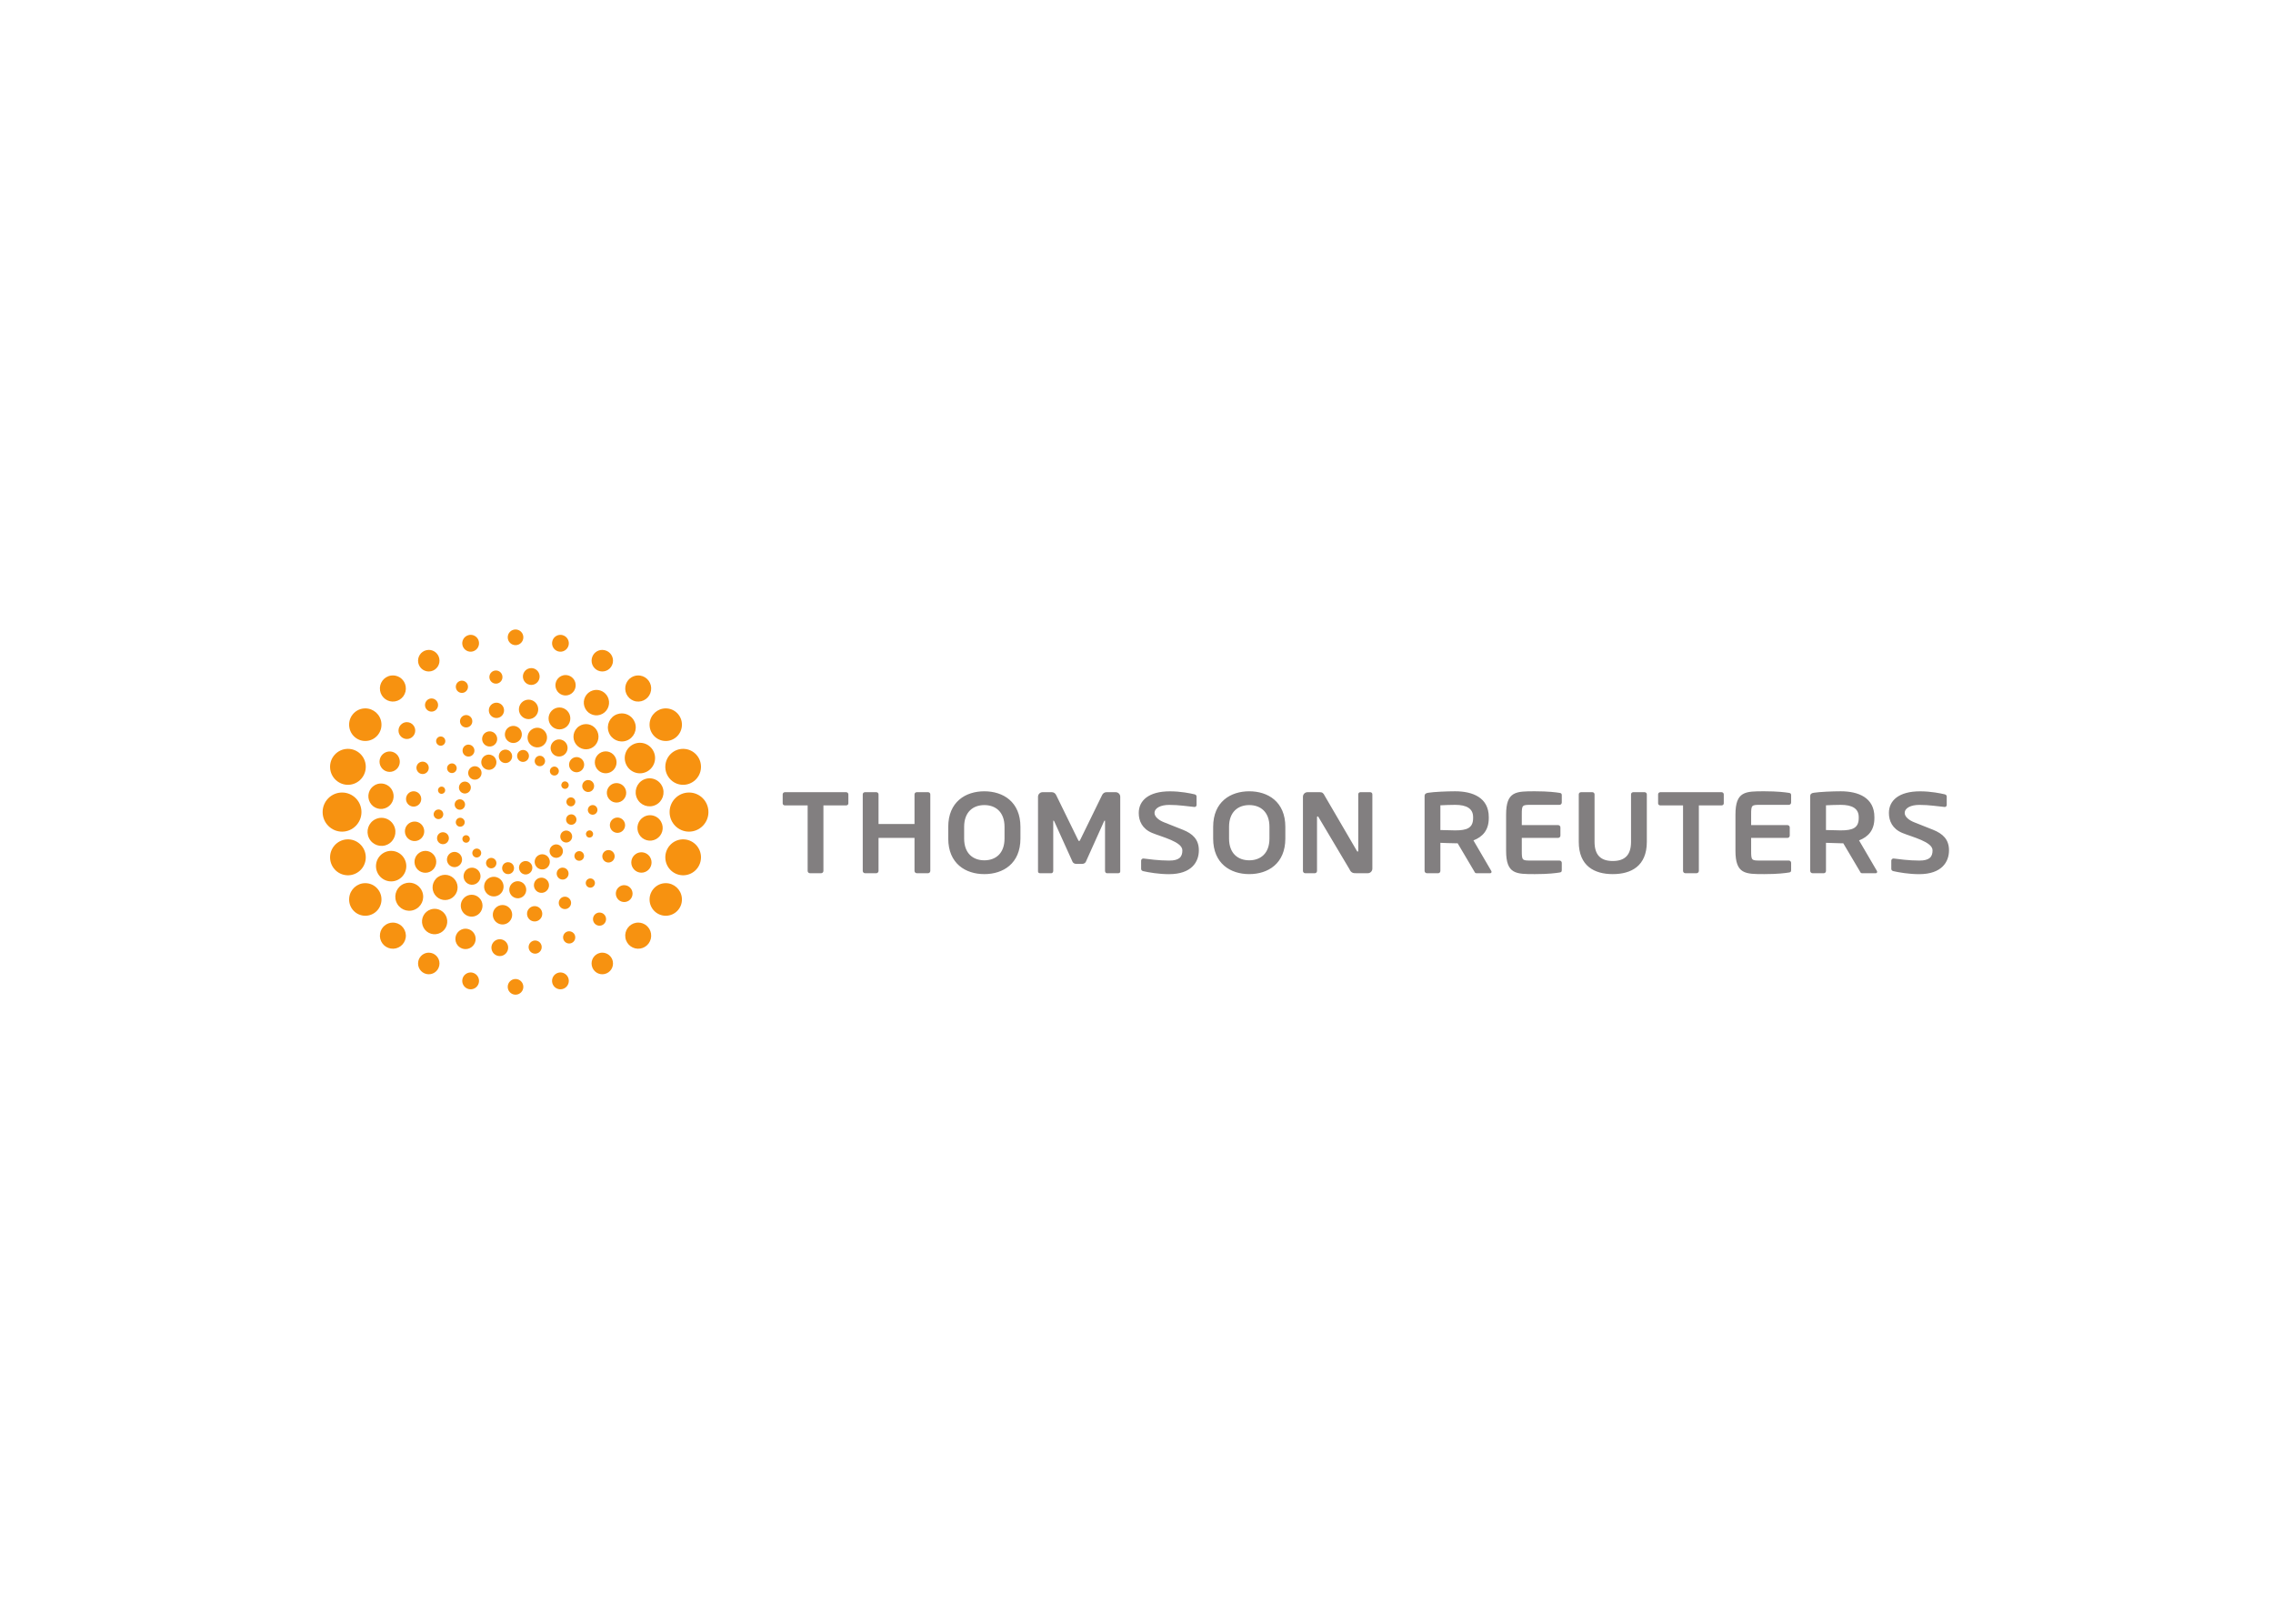 <svg clip-rule="evenodd" fill-rule="evenodd" stroke-linejoin="round" stroke-miterlimit="2" viewBox="0 0 560 400" xmlns="http://www.w3.org/2000/svg" xmlns:xlink="http://www.w3.org/1999/xlink"><linearGradient id="a"><stop offset="0" stop-color="#f79210"/><stop offset=".5" stop-color="#f35c19"/><stop offset="1" stop-color="#f79210"/></linearGradient><linearGradient id="b" gradientTransform="matrix(-52.266 -28.42 28.42 -52.266 2021.28 289.774)" gradientUnits="userSpaceOnUse" x1="0" x2="1" xlink:href="#a" y1="0" y2="0"/><linearGradient id="c" gradientTransform="matrix(-76.739 22.702 -22.702 -76.739 2070.06 367.651)" gradientUnits="userSpaceOnUse" x1="0" x2="1" xlink:href="#a" y1="0" y2="0"/><linearGradient id="d" gradientTransform="matrix(-75.229 75.778 -75.778 -75.229 2143.85 411.221)" gradientUnits="userSpaceOnUse" x1="0" x2="1" xlink:href="#a" y1="0" y2="0"/><linearGradient id="e" gradientTransform="matrix(-55.577 129.787 -129.787 -55.577 2234.52 430.417)" gradientUnits="userSpaceOnUse" x1="0" x2="1" xlink:href="#a" y1="0" y2="0"/><linearGradient id="f" gradientTransform="matrix(0 181.025 -181.025 0 2352.29 397.475)" gradientUnits="userSpaceOnUse" x1="0" x2="1" xlink:href="#a" y1="0" y2="0"/><g fill-rule="nonzero"><path d="m6.788 6.866c0 9.423.349 9.673 8.869 9.673h28.463c1.207 0 2.236 1.013 2.236 2.246v7.176c0 1.588-.569 2.152-2.236 2.366-3.614.569-10.925 1.572-24.291 1.572-18.686 0-28.563.13-28.563-23.033v-35.56c0-23.157 9.877-23.022 28.563-23.022 13.366 0 20.677 1.013 24.291 1.562 1.667.214 2.236.788 2.236 2.37v7.177c0 1.228-1.029 2.256-2.236 2.256h-28.463c-8.52 0-8.869.255-8.869 9.657v10.307h35.969c1.248 0 2.231 1.023 2.231 2.241v8.115c0 1.222-.983 2.236-2.231 2.236h-35.969zm166.211 23.088c-9.937 0-20.004-1.712-25.404-2.954-1.113-.225-2.136-.999-2.136-2.236v-8.096c0-1.227 1.023-2.141 2.136-2.141h.225c4.502.564 15.017 2.032 25.408 2.032 9.992 0 13.057-3.579 13.057-10.097 0-8.429-20.124-13.091-29.946-17.143-9.777-4.038-13.24-11.789-13.24-19.645 0-12.372 9.951-21.355 30.853-21.355 10.711 0 20.518 2.036 24.341 2.949 1.128.22 2.016 1.008 2.016 2.126v8.32c0 1.113-.769 2.021-1.912 2.021h-.214c-7.427-.668-15.118-2.041-24.885-2.041-8.334 0-14.563 2.925-14.563 7.98 0 3.699 4.222 7.097 9.213 9.079 4.991 1.966 11.529 4.517 19.005 7.521 9.468 3.833 15.607 9.408 15.607 20.188 0 11.344-7.077 23.492-29.561 23.492m-59.756-56.277c0-8.429-6.543-12.028-17.802-12.028-2.346 0-12.572.225-14.598.449v24.371c1.821.115 12.721.339 14.598.339 11.604 0 17.802-2.231 17.802-12.113zm16.864 55.334h-13.725c-1.237 0-1.676-1.143-2.23-2.251l-16.206-27.255h-2.505c-2.905 0-11.998-.32-14.598-.449v27.704c0 1.228-.889 2.251-2.117 2.251h-11.229c-1.238 0-2.251-1.023-2.251-2.251v-73.655c0-2.256 1.333-3.045 3.583-3.369 5.84-.898 18.427-1.452 26.612-1.452 17.323 0 33.299 6.183 33.299 25.393v1.018c0 11.894-5.964 18.412-15.177 21.99l17.662 30.075c.225.339.225.659.225.908 0 .769-.454 1.343-1.343 1.343m-152.63-66.808h-22.419v64.557c0 1.228-1.033 2.251-2.276 2.251h-11.12c-1.238 0-2.251-1.023-2.251-2.251v-64.557h-22.439c-1.217 0-2.236-.773-2.236-2.016v-8.879c0-1.248 1.019-2.136 2.236-2.136h60.505c1.217 0 2.231.888 2.231 2.136v8.879c0 1.243-1.014 2.016-2.231 2.016m-107.588 67.696c-18.082 0-33.659-7.865-33.659-31.817v-46.774c0-1.248 1.023-2.136 2.261-2.136h11.105c1.247 0 2.251.888 2.251 2.136v46.774c0 12.822 5.924 18.896 18.042 18.896 12.147 0 18.061-6.074 18.061-18.896v-46.774c0-1.248 1.004-2.136 2.241-2.136h11.125c1.248 0 2.261.888 2.261 2.136v46.774c0 23.952-15.587 31.817-33.688 31.817m-90.031-23.033c0 9.423.36 9.673 8.859 9.673h28.458c1.238 0 2.251 1.013 2.251 2.246v7.176c0 1.588-.569 2.152-2.251 2.366-3.598.569-10.92 1.572-24.286 1.572-18.655 0-28.547.13-28.547-23.033v-35.56c0-23.157 9.892-23.022 28.547-23.022 13.366 0 20.688 1.013 24.286 1.562 1.682.214 2.251.788 2.251 2.37v7.177c0 1.228-1.013 2.256-2.251 2.256h-28.458c-8.499 0-8.859.255-8.859 9.657v10.307h35.969c1.238 0 2.251 1.023 2.251 2.241v8.115c0 1.222-1.013 2.236-2.251 2.236h-35.969zm-48.172-33.189c0-8.429-6.543-12.028-17.782-12.028-2.366 0-12.592.225-14.603.449v24.371c1.786.115 12.672.339 14.603.339 11.564 0 17.782-2.231 17.782-12.113zm16.865 55.334h-13.725c-1.228 0-1.687-1.143-2.246-2.251l-16.191-27.255h-2.485c-2.935 0-12.018-.32-14.603-.449v27.704c0 1.228-.904 2.251-2.141 2.251h-11.24c-1.228 0-2.241-1.023-2.241-2.251v-73.655c0-2.256 1.333-3.045 3.594-3.369 5.849-.898 18.416-1.452 26.631-1.452 17.303 0 33.289 6.183 33.289 25.393v1.018c0 11.894-5.954 18.412-15.167 21.99l17.633 30.075c.234.339.234.659.234.908 0 .769-.449 1.343-1.342 1.343m-218.371-45.672c0-14.832-8.968-21.465-19.983-21.465s-19.984 6.633-19.984 21.465v11.499c0 14.838 8.969 21.461 19.984 21.461s19.983-6.623 19.983-21.461zm-19.983 46.56c-18.541 0-35.71-10.336-35.71-35.061v-11.499c0-24.719 17.169-35.055 35.71-35.055s35.704 10.336 35.704 35.055v11.499c0 24.725-17.163 35.061-35.704 35.061m-79.445.055c-9.922 0-20.003-1.712-25.403-2.954-1.123-.225-2.136-.999-2.136-2.236v-8.096c0-1.227 1.013-2.141 2.136-2.141h.224c4.492.564 15.013 2.032 25.404 2.032 10.011 0 13.041-3.579 13.041-10.097 0-8.429-20.088-13.091-29.905-17.143-9.798-4.038-13.256-11.789-13.256-19.645 0-12.372 9.962-21.355 30.858-21.355 10.716 0 20.523 2.036 24.331 2.949 1.133.22 2.016 1.008 2.016 2.126v8.32c0 1.113-.778 2.021-1.896 2.021h-.225c-7.431-.668-15.122-2.041-24.909-2.041-8.295 0-14.554 2.925-14.554 7.98 0 3.699 4.232 7.107 9.203 9.079 4.991 1.966 11.554 4.517 19.021 7.521 9.492 3.833 15.626 9.408 15.626 20.188 0 11.344-7.077 23.492-29.576 23.492m196.75-.943h-11.369c-2.7 0-5.066 0-6.833-4.043l-30.489-51.066c-.324-.669-.674-.914-1.003-.914-.324 0-.569.245-.569.914v52.858c0 1.228-.903 2.251-2.141 2.251h-9.533c-1.257 0-2.245-1.023-2.245-2.251v-73.096c0-2.476 2.001-4.492 4.476-4.492h12.143c2.361 0 3.589.674 4.956 3.613l31.697 54.081c.215.549.549.904.898.904.225 0 .544-.355.544-1.018v-55.444c0-1.248.899-2.136 2.146-2.136h9.668c1.238 0 2.146.888 2.146 2.136v73.201c0 2.481-2.026 4.502-4.492 4.502m-246.878 0h-11.354c-1.004 0-1.782-1.143-1.782-2.251v-48.596c0-.784-.12-1.118-.364-1.118-.085 0-.315.334-.554.669l-18.147 40.186c-.664 1.223-2.116 1.917-3.574 1.917h-5.844c-1.462 0-2.925-.694-3.583-1.917l-18.267-40.186c-.235-.335-.469-.669-.564-.669-.225 0-.344.334-.344 1.118v48.596c0 1.108-.789 2.251-1.802 2.251h-11.339c-1.018 0-1.927-.574-1.927-1.687v-73.66c0-2.476 2.031-4.492 4.502-4.492h9.218c1.787 0 3.369 1.118 4.158 2.695l21.565 43.905c.554 1.008.789 1.572 1.258 1.572.439 0 .664-.564 1.232-1.572l21.551-43.905c.789-1.577 2.376-2.695 4.162-2.695h9.224c2.47 0 4.491 2.016 4.491 4.492v73.66c0 1.113-.903 1.687-1.916 1.687m-112.584-45.672c0-14.832-8.959-21.465-19.979-21.465-11.009 0-19.978 6.633-19.978 21.465v11.499c0 14.838 8.969 21.461 19.978 21.461 11.02 0 19.979-6.623 19.979-21.461zm-19.979 46.56c-18.541 0-35.704-10.336-35.704-35.061v-11.499c0-24.719 17.163-35.055 35.704-35.055 18.551 0 35.725 10.336 35.725 35.055v11.499c0 24.725-17.174 35.061-35.725 35.061m-55.698-.888h-11.114c-1.253 0-2.271-1.023-2.271-2.251v-32.555h-35.6v32.555c0 1.228-1.008 2.251-2.226 2.251h-11.135c-1.247 0-2.255-1.023-2.255-2.251v-75.452c0-1.248 1.008-2.136 2.255-2.136h11.135c1.218 0 2.226.888 2.226 2.136v29.187h35.6v-29.187c0-1.248 1.018-2.136 2.271-2.136h11.114c1.223 0 2.241.888 2.241 2.136v75.452c0 1.228-1.018 2.251-2.241 2.251m-81.091-66.808h-22.424v64.557c0 1.228-1.008 2.251-2.261 2.251h-11.105c-1.238 0-2.246-1.023-2.246-2.251v-64.557h-22.449c-1.232 0-2.25-.773-2.25-2.016v-8.879c0-1.248 1.018-2.136 2.25-2.136h60.485c1.237 0 2.251.888 2.251 2.136v8.879c0 1.243-1.014 2.016-2.251 2.016" fill="#827f80" transform="matrix(.249 0 0 .25 429.739 207.857)"/><path d="m2105.26 279.213c-1.6-.873-2.18-2.91-1.33-4.512.85-1.642 2.89-2.226 4.49-1.367 1.61.888 2.2 2.904 1.34 4.536-.59 1.108-1.74 1.747-2.92 1.747-.53 0-1.08-.129-1.58-.404m8.9-.14c-1.44-.768-1.94-2.56-1.19-4.007.76-1.438 2.54-1.977 3.96-1.188 1.46.783 1.97 2.57 1.21 4.012-.51.984-1.52 1.558-2.57 1.558-.47 0-.96-.125-1.41-.375m-17.34-2.385c-1.82-.994-2.51-3.289-1.51-5.111.99-1.832 3.26-2.545 5.1-1.547 1.82.993 2.48 3.289 1.5 5.11-.67 1.278-1.97 2.007-3.31 2.007-.6 0-1.21-.15-1.78-.459m25.88-.42c-1.26-.703-1.74-2.295-1.07-3.543.68-1.258 2.27-1.722 3.49-1.033 1.27.684 1.73 2.256 1.04 3.508-.45.879-1.35 1.373-2.27 1.373-.4 0-.82-.1-1.19-.305m-32.58-5.29c-1.63-.898-2.23-2.89-1.35-4.542.88-1.607 2.85-2.211 4.47-1.337 1.63.873 2.23 2.91 1.36 4.512-.6 1.123-1.75 1.771-2.93 1.771-.53 0-1.06-.129-1.55-.404m39.93-.04c-1.1-.604-1.49-1.946-.92-3.019.58-1.073 1.91-1.468 3.01-.914 1.07.609 1.49 1.952.9 3.035-.41.743-1.17 1.173-1.95 1.173-.35 0-.71-.09-1.04-.275m5.43-7.286c-.86-.505-1.22-1.657-.72-2.536.48-.903 1.6-1.228 2.47-.748.9.484 1.24 1.592.75 2.495-.34.639-.98.993-1.65.993-.28 0-.58-.065-.85-.204m-50.14-.235c-1.43-.784-1.96-2.59-1.21-4.023.79-1.427 2.57-1.981 3.99-1.193 1.44.764 1.99 2.571 1.21 4.018-.54.983-1.56 1.547-2.6 1.547-.47 0-.95-.114-1.39-.349m52.9-7.741c-1.09-.574-1.5-1.946-.91-3.024.56-1.078 1.93-1.478 2.96-.924 1.09.634 1.51 1.987.94 3.055-.41.743-1.17 1.163-1.95 1.163-.35 0-.71-.09-1.04-.27m-55.24-1.018c-1.23-.669-1.69-2.246-1.03-3.494.69-1.272 2.24-1.736 3.5-1.058 1.24.684 1.72 2.281 1.04 3.519-.46.868-1.34 1.362-2.25 1.362-.43 0-.86-.109-1.26-.329m55.25-7.436c-1.26-.699-1.7-2.256-1.05-3.539.66-1.238 2.27-1.692 3.51-1.028 1.25.684 1.7 2.261 1.02 3.513-.46.874-1.33 1.363-2.25 1.363-.41 0-.83-.105-1.23-.309m-54.88-1.647c-1.05-.594-1.45-1.957-.88-3.03.59-1.093 1.94-1.472 2.99-.873 1.07.549 1.51 1.931.9 3.004-.42.734-1.17 1.163-1.96 1.163-.35 0-.71-.085-1.05-.264m52.21-6.434c-1.44-.763-1.96-2.6-1.2-4.037.78-1.428 2.57-1.967 3.97-1.198 1.47.798 1.97 2.58 1.22 4.033-.53.988-1.55 1.557-2.6 1.557-.46 0-.94-.11-1.39-.355m-49.12-2.181c-.9-.474-1.22-1.602-.74-2.53.48-.883 1.59-1.228 2.5-.754.89.509 1.22 1.632.73 2.531-.33.619-.98.973-1.63.973-.29 0-.59-.07-.86-.22m44-4.731c-1.62-.883-2.21-2.91-1.34-4.522.85-1.622 2.86-2.226 4.49-1.332 1.6.838 2.2 2.899 1.32 4.506-.61 1.108-1.74 1.757-2.92 1.757-.52 0-1.05-.13-1.55-.409m-38.88-1.921c-1.08-.569-1.48-1.937-.9-3.01.56-1.083 1.91-1.482 2.98-.883 1.07.559 1.47 1.911.9 2.994-.39.739-1.15 1.153-1.94 1.153-.36 0-.71-.08-1.04-.254m31.72-3.025c-1.83-.978-2.52-3.269-1.51-5.111.99-1.831 3.26-2.505 5.09-1.537 1.82 1.008 2.49 3.314 1.52 5.106-.68 1.278-1.98 2.011-3.31 2.011-.61 0-1.22-.15-1.79-.469m-24.71-1.642c-1.28-.694-1.74-2.246-1.05-3.504.65-1.267 2.22-1.751 3.47-1.073 1.26.714 1.73 2.296 1.05 3.544-.47.853-1.36 1.347-2.27 1.347-.41 0-.82-.094-1.2-.314m16.69-1.657c-1.62-.863-2.18-2.88-1.3-4.522.84-1.607 2.84-2.246 4.46-1.332 1.62.853 2.2 2.885 1.34 4.502-.61 1.118-1.75 1.751-2.92 1.751-.54 0-1.08-.129-1.58-.399m-8.54-.519c-1.44-.779-1.95-2.59-1.19-4.018.79-1.447 2.57-1.986 4-1.212 1.45.758 1.97 2.575 1.2 4.032-.53.988-1.55 1.537-2.61 1.537-.48 0-.96-.104-1.4-.339" fill="url(#b)" transform="matrix(.497 0 0 -.497 -922.57 323.627)"/><path d="m2106.72 288.321c-.66-2.246.61-4.586 2.85-5.26 2.23-.664 4.56.639 5.22 2.86.66 2.246-.61 4.616-2.83 5.265-.41.125-.81.18-1.21.18-1.83 0-3.48-1.203-4.03-3.045m11.27-1.367c-.74-2.595.67-5.28 3.27-6.049 2.56-.764 5.24.704 5.99 3.269.78 2.605-.69 5.32-3.27 6.084-.45.13-.91.194-1.35.194-2.1 0-4.03-1.382-4.64-3.498m-22.57-.988c-.58-2.002.56-4.088 2.54-4.677s4.07.539 4.64 2.551c.57 1.986-.57 4.082-2.53 4.671-.35.1-.7.15-1.05.15-1.62 0-3.11-1.068-3.6-2.695m33.97-4.362c-.66-2.241.63-4.592 2.85-5.256 2.23-.664 4.57.644 5.22 2.88.67 2.241-.6 4.597-2.84 5.26-.39.12-.78.175-1.18.175-1.82 0-3.5-1.218-4.05-3.059m-43.7-1.647c-.45-1.582.42-3.214 1.99-3.684 1.56-.459 3.2.45 3.66 2.012.46 1.567-.44 3.214-2 3.683-.28.085-.56.125-.83.125-1.28 0-2.45-.844-2.82-2.136m52.84-6.743c-.6-2.021.55-4.093 2.52-4.681 1.99-.584 4.06.574 4.65 2.565.59 1.976-.54 4.072-2.54 4.651-.35.105-.7.155-1.05.155-1.6 0-3.09-1.063-3.58-2.69m-60.53-2.161c-.38-1.258.36-2.6 1.62-2.965 1.26-.374 2.57.35 2.95 1.617.39 1.258-.35 2.596-1.6 2.985-.22.06-.44.09-.66.09-1.04 0-2-.669-2.31-1.727m67.02-8.634c-.48-1.602.44-3.239 1.99-3.698 1.57-.465 3.2.434 3.66 2.011s-.43 3.219-1.99 3.673c-.28.085-.56.125-.84.125-1.28 0-2.45-.839-2.82-2.111m-71.54-2.421c-.28-.958.24-1.966 1.19-2.241.95-.279 1.94.275 2.22 1.223.27.948-.26 1.942-1.22 2.231-.17.045-.33.07-.5.07-.77 0-1.47-.504-1.69-1.283m74.3-9.587c-.38-1.263.34-2.615 1.61-2.98 1.27-.379 2.59.355 2.96 1.632.37 1.253-.34 2.595-1.61 2.98-.23.06-.45.095-.66.095-1.05 0-2.01-.679-2.3-1.727m-76.44-2.186c-.38-1.263.36-2.591 1.62-2.97s2.58.335 2.96 1.617c.38 1.268-.34 2.6-1.61 2.985-.22.07-.44.095-.66.095-1.03 0-1.99-.689-2.31-1.727m75.47-9.937c-.26-.943.26-1.957 1.2-2.221.95-.28 1.93.26 2.2 1.218.29.943-.25 1.951-1.2 2.231-.16.045-.32.065-.48.065-.77 0-1.49-.51-1.72-1.293m-73.77-1.752c-.44-1.567.41-3.224 1.99-3.683 1.54-.474 3.19.444 3.65 2.026.46 1.567-.44 3.214-1.99 3.648-.29.09-.58.13-.87.13-1.27 0-2.42-.833-2.78-2.121m68.08-8.953c-.37-1.278.36-2.616 1.6-2.975 1.28-.379 2.61.354 2.98 1.617.36 1.258-.35 2.61-1.62 2.99-.22.064-.44.094-.67.094-1.03 0-1.98-.678-2.29-1.726m-63.13-1.393c-.59-1.991.54-4.077 2.53-4.676 2-.594 4.06.554 4.66 2.55.58 1.991-.57 4.097-2.56 4.691-.34.105-.7.155-1.05.155-1.61 0-3.09-1.073-3.58-2.72m54.36-7.197c-.45-1.562.46-3.214 2.01-3.683 1.55-.464 3.18.444 3.64 1.996.47 1.587-.42 3.234-1.98 3.694-.28.084-.56.124-.84.124-1.27 0-2.45-.848-2.83-2.131m-46.11-.958c-.65-2.221.6-4.577 2.84-5.245 2.24-.649 4.56.638 5.23 2.874.64 2.226-.63 4.602-2.87 5.256-.4.119-.8.174-1.18.174-1.83 0-3.49-1.197-4.02-3.059m10.2-4.951c-.74-2.61.7-5.29 3.28-6.059 2.56-.744 5.26.739 5.99 3.299.76 2.585-.7 5.295-3.28 6.059-.45.135-.91.195-1.36.195-2.1 0-4.02-1.368-4.63-3.494m24.65.359c-.58-2.001.57-4.097 2.54-4.676 2-.589 4.06.549 4.65 2.555.58 1.977-.54 4.078-2.53 4.662-.36.11-.72.159-1.07.159-1.62 0-3.12-1.068-3.59-2.7m-12.19-2.111c-.65-2.226.63-4.561 2.86-5.235s4.57.619 5.21 2.85c.65 2.25-.61 4.606-2.84 5.265-.4.115-.8.175-1.2.175-1.82 0-3.49-1.198-4.03-3.055" fill="url(#c)" transform="matrix(.497 0 0 -.497 -922.57 323.627)"/><path d="m2114.81 302.86c-1.81-1.937-1.73-4.996.21-6.828 1.93-1.831 4.97-1.742 6.77.2 1.81 1.951 1.72 4.996-.21 6.832-.92.874-2.1 1.308-3.27 1.308-1.28 0-2.56-.509-3.5-1.512m-15.19-1.183c-1.42-1.537-1.35-3.938.17-5.385 1.51-1.433 3.9-1.353 5.34.169 1.41 1.523 1.35 3.943-.17 5.376-.73.693-1.66 1.028-2.59 1.028-1 0-2-.4-2.75-1.188m30.06-2.89c-2.04-2.181-1.95-5.61.22-7.681 2.16-2.061 5.6-1.951 7.63.22 2.04 2.186 1.94 5.635-.22 7.681-1.05.998-2.39 1.492-3.71 1.492-1.43 0-2.85-.579-3.92-1.712m-44.54-3.014c-1.16-1.238-1.1-3.169.12-4.352 1.24-1.158 3.17-1.103 4.33.134 1.15 1.233 1.09 3.18-.13 4.342-.6.564-1.35.844-2.1.844-.81 0-1.62-.329-2.22-.968m57.13-5.49c-2.36-2.501-2.27-6.443.24-8.819 2.5-2.381 6.43-2.251 8.76.234 2.36 2.546 2.25 6.494-.24 8.864-1.2 1.138-2.73 1.692-4.24 1.692-1.66 0-3.3-.659-4.52-1.971m-69.17-4.876c-.87-.929-.83-2.371.09-3.244.93-.884 2.37-.829 3.22.089.86.924.82 2.376-.09 3.25-.45.414-1.01.618-1.58.618-.6 0-1.19-.239-1.64-.713m79.51-8.38c-2.05-2.176-1.95-5.62.23-7.681 2.17-2.066 5.58-1.936 7.61.235 2.05 2.186 1.96 5.604-.23 7.686-1.03.983-2.35 1.472-3.68 1.472-1.43 0-2.87-.574-3.93-1.712m-89.06-4.337c-1.17-1.238-1.1-3.174.14-4.352 1.21-1.158 3.14-1.108 4.31.115 1.14 1.242 1.1 3.184-.13 4.352-.59.564-1.35.843-2.09.843-.82 0-1.63-.324-2.23-.958m94.86-11.19c-1.83-1.941-1.73-5 .21-6.822 1.92-1.847 4.96-1.732 6.77.205 1.83 1.931 1.73 4.99-.2 6.827-.93.873-2.12 1.308-3.3 1.308-1.27 0-2.54-.504-3.48-1.518m-99.84-3.743c-1.4-1.542-1.37-3.923.16-5.365 1.51-1.447 3.91-1.367 5.34.145 1.43 1.522 1.35 3.953-.16 5.385-.73.694-1.66 1.038-2.6 1.038-1 0-2-.404-2.74-1.203m101.04-13.011c-1.42-1.527-1.33-3.933.17-5.365 1.54-1.452 3.91-1.373 5.34.16 1.43 1.522 1.38 3.922-.17 5.37-.72.689-1.65 1.028-2.58 1.028-1 0-2.01-.399-2.76-1.193m-101.32-2.321c-1.8-1.931-1.71-5.005.21-6.832 1.94-1.837 4.96-1.742 6.78.199 1.82 1.932 1.73 4.996-.2 6.843-.93.883-2.1 1.313-3.28 1.313-1.27 0-2.56-.514-3.51-1.523m97.4-13.59c-1.16-1.233-1.1-3.189.13-4.367 1.24-1.163 3.17-1.098 4.33.15 1.15 1.233 1.11 3.184-.13 4.357-.59.559-1.34.833-2.1.833-.81 0-1.62-.329-2.23-.973m-92.45-1.128c-2.04-2.166-1.97-5.609.21-7.681 2.18-2.046 5.6-1.936 7.63.235 2.04 2.176 1.94 5.635-.22 7.676-1.04.998-2.37 1.482-3.68 1.482-1.44 0-2.87-.584-3.94-1.712m9.16-12.123c-2.34-2.54-2.23-6.453.27-8.843 2.49-2.366 6.42-2.256 8.76.264 2.36 2.516 2.24 6.458-.26 8.839-1.2 1.138-2.73 1.702-4.26 1.707-1.64 0-3.29-.664-4.51-1.967m74.87-.549c-.86-.928-.81-2.38.1-3.249.92-.858 2.36-.828 3.22.115.86.914.83 2.371-.1 3.229-.43.42-1 .629-1.56.629-.61 0-1.21-.244-1.66-.724m-61.11-9.088c-2.03-2.151-1.94-5.595.24-7.661 2.17-2.071 5.59-1.956 7.61.22 2.04 2.201 1.96 5.624-.23 7.686-1.03.983-2.36 1.472-3.68 1.472h-.02c-1.44 0-2.86-.579-3.92-1.717m47.95-.205c-1.17-1.237-1.11-3.189.11-4.352 1.25-1.167 3.18-1.108 4.33.13 1.16 1.228 1.11 3.174-.13 4.347-.59.564-1.34.844-2.1.844-.81 0-1.62-.325-2.21-.969m-32.22-4.676c-1.82-1.931-1.73-5.011.2-6.817 1.96-1.847 4.97-1.757 6.78.189 1.82 1.932 1.75 5.001-.19 6.823-.93.888-2.1 1.317-3.29 1.317-1.28 0-2.56-.509-3.5-1.512m16.67-.24c-1.42-1.507-1.34-3.932.17-5.37 1.52-1.442 3.91-1.352 5.34.175 1.43 1.507 1.37 3.923-.16 5.365-.73.694-1.66 1.033-2.59 1.033-1 0-2.01-.404-2.76-1.203" fill="url(#d)" transform="matrix(.497 0 0 -.497 -922.57 323.627)"/><path d="m2118.83 319.924c-2.25-.45-3.71-2.631-3.26-4.911.45-2.256 2.64-3.724 4.88-3.269 2.25.454 3.7 2.65 3.25 4.906-.4 2.001-2.12 3.358-4.05 3.358-.27 0-.54-.03-.82-.084m-17.19-1.133c-1.76-.265-3-1.912-2.73-3.704.26-1.786 1.91-3.009 3.67-2.755 1.78.265 3.01 1.912 2.74 3.704-.23 1.627-1.61 2.79-3.2 2.79-.16 0-.32-.015-.48-.035m33.75-2.391c-2.68-.689-4.31-3.434-3.62-6.154.68-2.705 3.43-4.352 6.11-3.648 2.68.689 4.31 3.449 3.62 6.149-.58 2.3-2.62 3.813-4.86 3.813-.41 0-.83-.05-1.25-.16m-51.33-2.865c-1.53-.664-2.24-2.445-1.58-3.997.65-1.538 2.44-2.241 3.97-1.583 1.52.669 2.24 2.456 1.58 3.993-.5 1.153-1.61 1.837-2.77 1.837-.4 0-.81-.08-1.2-.25m66.01-4.621c-3.29-1.033-5.15-4.567-4.11-7.901 1.03-3.324 4.55-5.18 7.84-4.142 3.31 1.043 5.15 4.581 4.12 7.9-.85 2.705-3.31 4.432-5.97 4.432-.63 0-1.25-.095-1.88-.289m-81.88-4.657c-1.4-1.123-1.65-3.159-.54-4.581 1.11-1.418 3.16-1.652 4.55-.539 1.41 1.123 1.66 3.169.54 4.591-.64.814-1.58 1.238-2.53 1.238-.71 0-1.42-.235-2.02-.709m93.94-7.132c-3.58-1.332-5.42-5.315-4.08-8.933 1.32-3.614 5.3-5.45 8.86-4.118 3.58 1.328 5.42 5.34 4.09 8.944-1.03 2.825-3.67 4.541-6.47 4.541-.79 0-1.61-.139-2.4-.434m-106.55-4.676c-1.87-1.333-2.33-3.928-.99-5.825 1.33-1.876 3.91-2.32 5.78-.988 1.87 1.338 2.31 3.943.98 5.82-.8 1.153-2.08 1.766-3.37 1.766-.83 0-1.67-.249-2.4-.773m114.94-10.072c-3.81-1.662-5.58-6.084-3.93-9.942 1.65-3.843 6.07-5.614 9.88-3.962 3.81 1.657 5.57 6.118 3.92 9.951-1.22 2.87-3.99 4.572-6.89 4.572-.99 0-2.01-.195-2.98-.619m-123.77-4.477c-2.34-1.502-3.05-4.606-1.55-6.982 1.48-2.36 4.58-3.064 6.93-1.572 2.35 1.487 3.04 4.627 1.55 6.992-.96 1.523-2.57 2.351-4.23 2.351-.93 0-1.86-.26-2.7-.789m128.47-13.225c-3.4-1.702-4.81-5.88-3.12-9.308 1.71-3.474 5.84-4.856 9.26-3.155 3.41 1.697 4.82 5.86 3.12 9.313-1.2 2.451-3.66 3.868-6.2 3.868-1.03 0-2.07-.229-3.06-.718m-133.14-2.68c-3.02-1.702-4.09-5.54-2.39-8.585 1.69-3.029 5.5-4.122 8.52-2.41 3.02 1.702 4.09 5.554 2.4 8.594-1.16 2.061-3.27 3.214-5.46 3.214h-.03c-1.03 0-2.08-.264-3.04-.813m133.38-15.712c-3.01-1.697-4.09-5.55-2.4-8.599 1.71-3.044 5.53-4.097 8.53-2.396 3.02 1.707 4.1 5.535 2.39 8.585-1.14 2.061-3.27 3.224-5.46 3.224-1.03 0-2.09-.26-3.06-.814m-133.15-1.212c-3.4-1.692-4.82-5.855-3.12-9.318 1.7-3.444 5.85-4.852 9.27-3.145 3.41 1.702 4.81 5.88 3.11 9.323-1.21 2.461-3.64 3.878-6.17 3.878-1.04 0-2.09-.239-3.09-.738m4.9-16.266c-3.8-1.647-5.58-6.089-3.93-9.947 1.64-3.838 6.08-5.604 9.88-3.952 3.8 1.657 5.56 6.109 3.91 9.951-1.23 2.865-3.99 4.567-6.89 4.567-.99 0-2-.195-2.97-.619m124.35-.863c-2.35-1.492-3.05-4.627-1.56-6.977 1.49-2.376 4.59-3.065 6.93-1.573 2.34 1.493 3.05 4.607 1.56 6.983-.96 1.517-2.6 2.35-4.26 2.35-.92 0-1.84-.254-2.67-.783m-114.8-14.733c-3.58-1.333-5.41-5.345-4.09-8.934 1.34-3.638 5.32-5.445 8.87-4.107 3.59 1.337 5.42 5.305 4.09 8.938-1.03 2.8-3.67 4.542-6.48 4.542-.79 0-1.6-.14-2.39-.439m106.55-1.562c-1.88-1.333-2.31-3.938-.99-5.82 1.33-1.891 3.92-2.33 5.79-1.003 1.86 1.333 2.31 3.933.98 5.834-.81 1.148-2.09 1.757-3.39 1.762-.83 0-1.67-.254-2.39-.773m-93.44-11.235c-3.3-1.033-5.14-4.566-4.11-7.895 1.04-3.349 4.54-5.186 7.84-4.138 3.3 1.028 5.15 4.557 4.12 7.886-.83 2.705-3.32 4.437-5.99 4.437-.61 0-1.24-.095-1.86-.29m81.59-2.266c-1.39-1.123-1.63-3.174-.53-4.581 1.12-1.428 3.16-1.652 4.56-.534s1.64 3.159.54 4.581c-.64.814-1.59 1.238-2.54 1.238-.71 0-1.42-.229-2.03-.704m-65.66-7.461c-2.68-.694-4.3-3.439-3.62-6.144.69-2.73 3.42-4.347 6.11-3.658 2.69.694 4.32 3.434 3.63 6.154-.58 2.286-2.63 3.808-4.86 3.808-.42 0-.84-.055-1.26-.16m51.43-1.362c-1.52-.659-2.23-2.446-1.57-3.983.67-1.557 2.44-2.256 3.97-1.597 1.53.664 2.24 2.455 1.58 3.997-.49 1.148-1.61 1.832-2.78 1.832-.4 0-.81-.08-1.2-.249m-34.01-3.779c-2.24-.454-3.7-2.665-3.25-4.916.45-2.275 2.64-3.738 4.88-3.284 2.25.455 3.71 2.656 3.26 4.931-.4 1.977-2.13 3.349-4.08 3.349-.26 0-.53-.025-.81-.08m17.87-.588c-1.76-.27-2.99-1.927-2.73-3.709.26-1.791 1.92-3.014 3.67-2.755 1.78.265 3.01 1.912 2.75 3.704-.23 1.627-1.62 2.789-3.23 2.789-.15 0-.3-.005-.46-.029" fill="url(#e)" transform="matrix(.497 0 0 -.497 -922.57 323.627)"/><path d="m2107.97 335.27c0-2.156 1.74-3.892 3.87-3.892s3.87 1.736 3.87 3.892c0 2.161-1.74 3.883-3.87 3.883s-3.87-1.722-3.87-3.883m-19.46 1.078c-2.22-.593-3.54-2.874-2.95-5.11.6-2.241 2.89-3.554 5.09-2.96 2.22.599 3.54 2.885 2.95 5.126-.5 1.871-2.17 3.094-4 3.094-.36 0-.73-.05-1.09-.15m41.58-2.949c-.6-2.236.72-4.522 2.93-5.121 2.22-.599 4.5.719 5.1 2.955.59 2.236-.74 4.517-2.96 5.115-.36.1-.72.145-1.07.145-1.83 0-3.51-1.218-4-3.094m-62.36-4.492c-2.87-.614-4.71-3.434-4.1-6.343.61-2.885 3.43-4.727 6.3-4.113 2.88.614 4.71 3.454 4.1 6.349-.53 2.52-2.73 4.232-5.18 4.232-.37 0-.74-.04-1.12-.125m81.92-4.107c-.61-2.895 1.22-5.735 4.09-6.349s5.69 1.228 6.3 4.113c.62 2.909-1.22 5.729-4.09 6.338-.37.085-.75.125-1.13.125-2.45 0-4.64-1.707-5.17-4.227m-99.63-8.5c-3.5-.559-5.9-3.853-5.34-7.411.55-3.534 3.85-5.954 7.35-5.395 3.52.559 5.92 3.887 5.36 7.426-.5 3.204-3.23 5.46-6.34 5.46-.34 0-.68-.025-1.03-.08m116.27-5.385c-.55-3.539 1.84-6.867 5.35-7.426 3.5-.559 6.81 1.861 7.36 5.395.57 3.558-1.84 6.852-5.34 7.411-.34.055-.68.08-1.02.08-3.11 0-5.84-2.251-6.35-5.46m12.03-18.117c-.45-4.432 2.76-8.409 7.15-8.879 4.41-.469 8.35 2.765 8.81 7.197.47 4.457-2.73 8.41-7.13 8.879-.29.03-.57.045-.85.045-4.04 0-7.54-3.074-7.98-7.242m-141.8 7.197c-4.41-.469-7.6-4.422-7.13-8.879.46-4.432 4.39-7.666 8.81-7.192 4.4.465 7.61 4.442 7.14 8.874-.43 4.168-3.92 7.242-7.96 7.242-.28 0-.57-.015-.86-.045m149.58-28.453c-.26-4.916 3.49-9.113 8.35-9.373 4.89-.249 9.06 3.524 9.31 8.44.26 4.941-3.51 9.103-8.37 9.358-.16.01-.32.015-.48.015-4.66 0-8.56-3.664-8.81-8.44m-157.83 8.425c-4.85-.255-8.62-4.417-8.36-9.358.25-4.916 4.43-8.689 9.31-8.44 4.87.26 8.62 4.457 8.37 9.373-.25 4.776-4.15 8.44-8.84 8.44-.16 0-.32-.005-.48-.015m159.94-31.313c0-5.36 4.3-9.707 9.61-9.707 5.33 0 9.64 4.347 9.64 9.697 0 5.385-4.31 9.692-9.62 9.692-5.33 0-9.63-4.307-9.63-9.682m-172-.01c0-5.35 4.33-9.697 9.64-9.697 5.29 0 9.61 4.347 9.61 9.707 0 5.375-4.32 9.682-9.61 9.682-5.31 0-9.64-4.307-9.64-9.692m178.24-13.525c-4.86-.26-8.61-4.452-8.35-9.363.26-4.946 4.42-8.679 9.29-8.43 4.86.26 8.62 4.417 8.37 9.363-.25 4.746-4.16 8.44-8.84 8.44-.16 0-.31-.005-.47-.01m-174.54-8.43c-.25-4.946 3.51-9.103 8.37-9.363 4.89-.254 9.05 3.484 9.31 8.43.25 4.911-3.5 9.103-8.37 9.363-.16.005-.31.01-.47.01-4.67 0-8.59-3.694-8.84-8.44m165.56-13.32c-4.4-.465-7.6-4.442-7.15-8.884.47-4.457 4.44-7.651 8.83-7.187 4.4.469 7.6 4.417 7.13 8.879-.43 4.147-3.91 7.236-7.96 7.236-.28 0-.56-.015-.85-.044m-156.08-7.192c-.47-4.462 2.72-8.41 7.13-8.879 4.41-.464 8.36 2.73 8.82 7.187.47 4.442-2.74 8.419-7.14 8.884-.29.029-.57.044-.86.044-4.05 0-7.52-3.089-7.95-7.236m142.26-12.383c-3.52-.564-5.92-3.883-5.36-7.416.56-3.554 3.86-5.944 7.37-5.385 3.5.559 5.9 3.858 5.34 7.411-.5 3.194-3.25 5.47-6.35 5.47-.33 0-.67-.03-1-.08m-126.97-5.39c-.56-3.553 1.84-6.857 5.34-7.411 3.51-.559 6.81 1.831 7.38 5.385.55 3.528-1.85 6.852-5.37 7.411-.34.05-.67.08-1.01.08-3.1 0-5.84-2.276-6.34-5.465m109.06-9.562c-2.87-.614-4.71-3.464-4.09-6.344.61-2.909 3.43-4.746 6.3-4.127 2.87.609 4.71 3.444 4.09 6.353-.53 2.506-2.74 4.237-5.2 4.237-.36 0-.73-.034-1.1-.119m-90.1-4.123c-.62-2.904 1.22-5.739 4.09-6.353s5.69 1.223 6.3 4.132c.61 2.88-1.22 5.73-4.1 6.344-.36.085-.73.119-1.09.119-2.46 0-4.67-1.731-5.2-4.242m69.38-5.709c-2.21-.599-3.53-2.885-2.94-5.126.6-2.231 2.88-3.543 5.08-2.945 2.23.594 3.54 2.875 2.95 5.116-.49 1.867-2.18 3.099-4.01 3.099-.36 0-.72-.044-1.08-.144m-47.46-2.965c-.59-2.231.74-4.512 2.95-5.106 2.22-.598 4.5.714 5.09 2.95s-.73 4.522-2.95 5.121c-.35.095-.71.144-1.07.144-1.82 0-3.52-1.232-4.02-3.109m22.41-4.028c0-2.066 1.6-3.743 3.61-3.877h.52c2.01.134 3.61 1.811 3.61 3.882 0 2.147-1.74 3.888-3.87 3.888s-3.87-1.741-3.87-3.893" fill="url(#f)" transform="matrix(.497 0 0 -.497 -922.57 323.627)"/></g></svg>